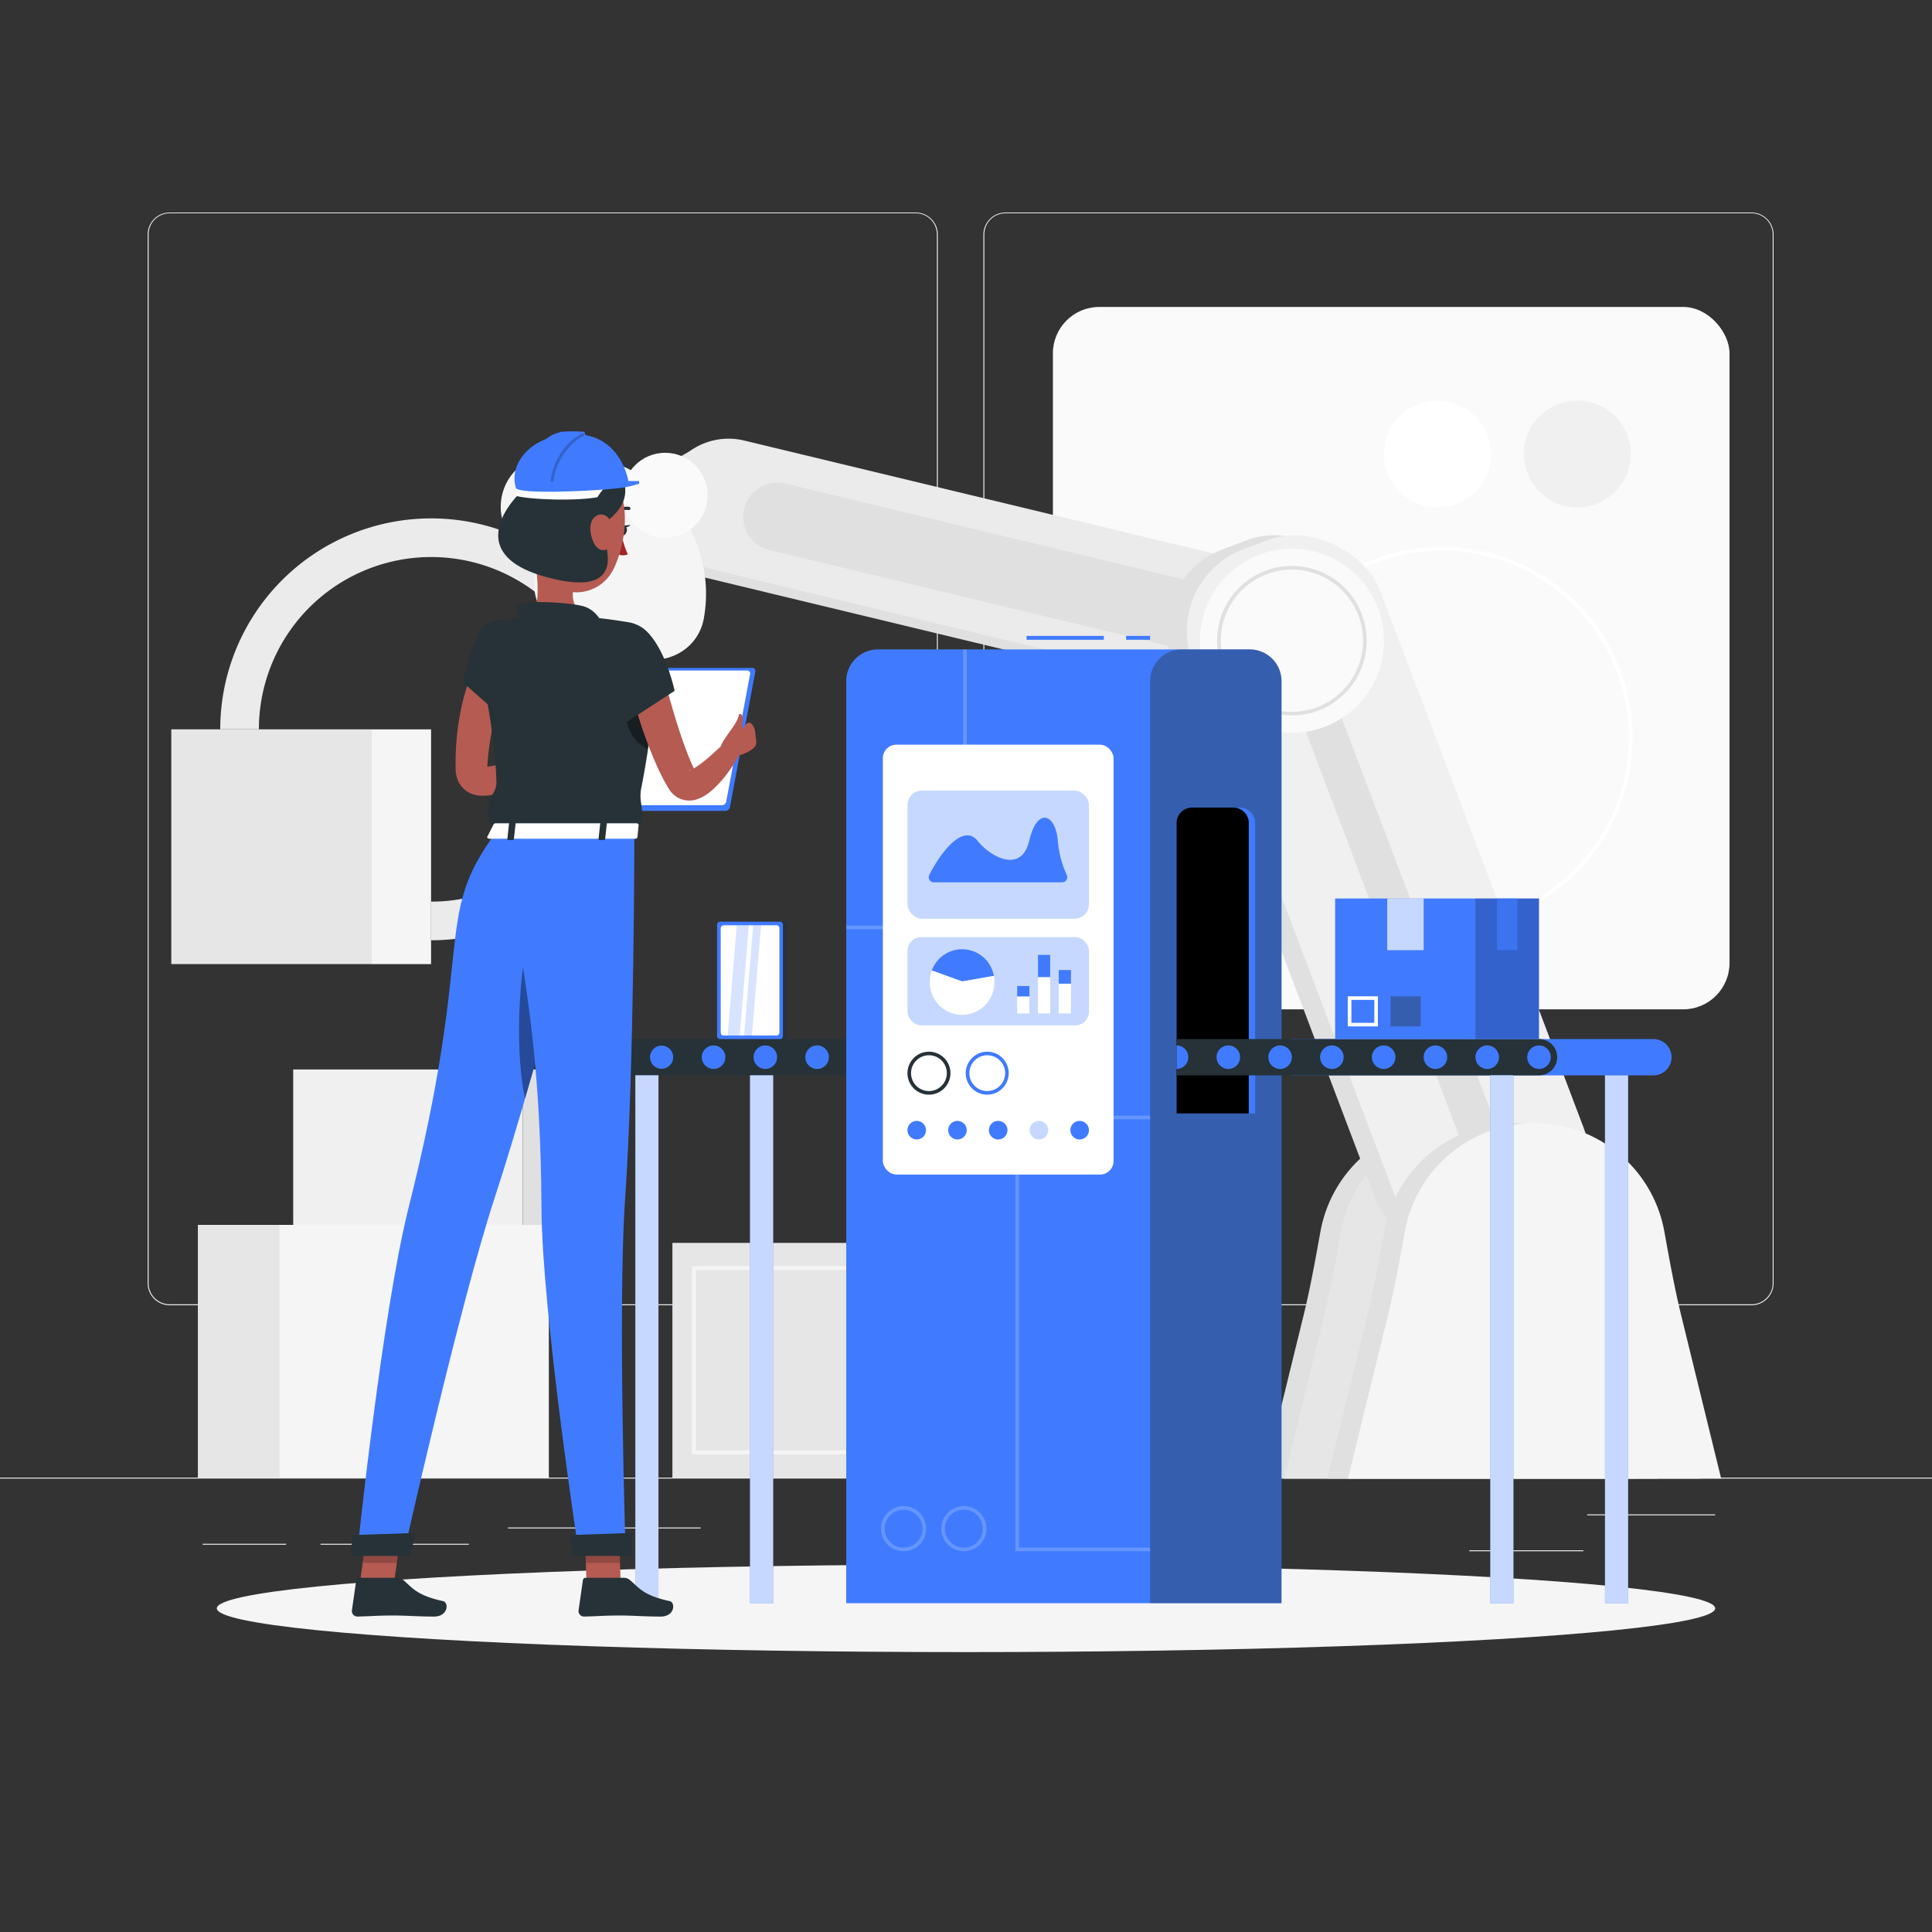 <svg xmlns="http://www.w3.org/2000/svg" viewBox="0 0 500 500"><rect x="0" y="0" width="500" height="500" fill="#333333" stroke="none"/><g id="freepik--background-complete--inject-6"><rect y="382.4" width="500" height="0.25" style="fill:#ebebeb"></rect><rect x="410.77" y="391.92" width="33.12" height="0.25" style="fill:#ebebeb"></rect><rect x="131.47" y="395.31" width="49.86" height="0.25" style="fill:#ebebeb"></rect><rect x="380.24" y="401.21" width="29.53" height="0.25" style="fill:#ebebeb"></rect><rect x="52.46" y="399.53" width="21.6" height="0.25" style="fill:#ebebeb"></rect><rect x="82.96" y="399.53" width="38.37" height="0.25" style="fill:#ebebeb"></rect><rect x="237.54" y="389.21" width="93.68" height="0.25" style="fill:#ebebeb"></rect><path d="M237,337.8H43.91a5.71,5.71,0,0,1-5.7-5.71V60.66A5.71,5.71,0,0,1,43.91,55H237a5.71,5.71,0,0,1,5.71,5.71V332.09A5.71,5.71,0,0,1,237,337.8ZM43.91,55.2a5.46,5.46,0,0,0-5.45,5.46V332.09a5.46,5.46,0,0,0,5.45,5.46H237a5.47,5.47,0,0,0,5.46-5.46V60.66A5.47,5.47,0,0,0,237,55.2Z" style="fill:#ebebeb"></path><path d="M453.31,337.8H260.21a5.72,5.72,0,0,1-5.71-5.71V60.66A5.72,5.72,0,0,1,260.21,55h193.1A5.71,5.71,0,0,1,459,60.66V332.09A5.71,5.71,0,0,1,453.31,337.8ZM260.21,55.2a5.47,5.47,0,0,0-5.46,5.46V332.09a5.47,5.47,0,0,0,5.46,5.46h193.1a5.47,5.47,0,0,0,5.46-5.46V60.66a5.47,5.47,0,0,0-5.46-5.46Z" style="fill:#ebebeb"></path><rect x="272.49" y="79.44" width="175.11" height="181.78" rx="12" style="fill:#fafafa"></rect><circle cx="408.21" cy="117.5" r="13.83" style="fill:#f0f0f0"></circle><circle cx="372" cy="117.5" r="13.83" style="fill:#fff"></circle><path d="M373.18,240.24a49.37,49.37,0,1,1,49.36-49.37A49.42,49.42,0,0,1,373.18,240.24Zm0-97.74a48.37,48.37,0,1,0,48.36,48.37A48.43,48.43,0,0,0,373.18,142.5Z" style="fill:#fff"></path><path d="M375.31,290.67a34.13,34.13,0,0,0-33.57,28c-1.32,7.32-2.63,14.63-4.4,21.85L327,382.65H423.6L413.28,340.5c-1.77-7.22-3.07-14.53-4.4-21.85A34.13,34.13,0,0,0,375.31,290.67Z" style="fill:#e0e0e0"></path><path d="M380.65,290.67a34.13,34.13,0,0,0-33.57,28c-1.33,7.32-2.64,14.63-4.4,21.85l-10.33,42.15h96.59L418.61,340.5c-1.76-7.22-3.07-14.53-4.39-21.85A34.13,34.13,0,0,0,380.65,290.67Z" style="fill:#e6e6e6"></path><path d="M168.81,128.5h0a17.25,17.25,0,0,1,20.75-12.7l155,37.31a17.26,17.26,0,0,1,12.7,20.75h0a17.24,17.24,0,0,1-20.75,12.7l-155-37.31A17.24,17.24,0,0,1,168.81,128.5Z" style="fill:#e0e0e0"></path><path d="M171.8,126.67h0A17.25,17.25,0,0,1,192.55,114l155,37.31A17.24,17.24,0,0,1,360.21,172h0a17.25,17.25,0,0,1-20.75,12.7l-155-37.31A17.26,17.26,0,0,1,171.8,126.67Z" style="fill:#ebebeb"></path><path d="M192.59,131.67h0a8.87,8.87,0,0,1,10.67-6.53l129.63,31.21A8.88,8.88,0,0,1,339.42,167h0a8.87,8.87,0,0,1-10.67,6.53L199.12,142.35A8.88,8.88,0,0,1,192.59,131.67Z" style="fill:#e0e0e0"></path><path d="M172.14,128.18a36,36,0,0,0-31.8-10C129.87,120,126,133,133.48,140.55l26.29,26.29c7.51,7.51,20.55,3.61,22.39-6.85A36,36,0,0,0,172.14,128.18Z" style="fill:#f5f5f5"></path><path d="M111.57,243.34v-10A44.59,44.59,0,1,0,67,188.75H57a54.59,54.59,0,1,1,54.59,54.59Z" style="fill:#ebebeb"></path><path d="M141.21,159.11c3.54,3.54,9.53,3.82,15.78,1.34,5.84-2.32,9.59-9.8,6.52-12.88l-10.76-10.75c-3.08-3.08-10.56.67-12.87,6.51C137.4,149.59,137.67,155.57,141.21,159.11Z" style="fill:#f5f5f5"></path><circle cx="172.14" cy="128.18" r="11" style="fill:#fafafa"></circle><rect x="327.95" y="134.66" width="51.93" height="193.8" rx="22.54" transform="translate(-59.09 140.44) rotate(-20.75)" style="fill:#e0e0e0"></rect><rect x="333.28" y="134.66" width="51.93" height="193.8" rx="22.54" transform="translate(-58.74 142.33) rotate(-20.75)" style="fill:#f0f0f0"></rect><path d="M382.45,303.84a1.64,1.64,0,0,1-1.49-1l-52.7-139.07a1.6,1.6,0,0,1,.89-2l6.41-2.43a1.41,1.41,0,0,1,.49-.09,1.63,1.63,0,0,1,1.49,1l52.7,139.07a1.59,1.59,0,0,1-.89,2l-6.41,2.43A1.26,1.26,0,0,1,382.45,303.84Z" style="fill:#e0e0e0"></path><path d="M391.81,290.67a34.13,34.13,0,0,0-33.57,28c-1.32,7.32-2.63,14.63-4.4,21.85l-10.32,42.15H440.1L429.78,340.5c-1.77-7.22-3.07-14.53-4.4-21.85A34.13,34.13,0,0,0,391.81,290.67Z" style="fill:#e0e0e0"></path><path d="M397.15,290.67a34.13,34.13,0,0,0-33.57,28c-1.33,7.32-2.64,14.63-4.4,21.85l-10.33,42.15h96.59L435.11,340.5c-1.76-7.22-3.07-14.53-4.39-21.85A34.13,34.13,0,0,0,397.15,290.67Z" style="fill:#f5f5f5"></path><circle cx="334.35" cy="165.82" r="23.82" transform="translate(-19.32 284.99) rotate(-45)" style="fill:#fafafa"></circle><path d="M334.35,185.16a19.35,19.35,0,1,1,19.34-19.34A19.37,19.37,0,0,1,334.35,185.16Zm0-37.75a18.41,18.41,0,1,0,18.41,18.41A18.43,18.43,0,0,0,334.35,147.41Z" style="fill:#e0e0e0"></path><rect x="72.21" y="317" width="69.83" height="65.4" style="fill:#f5f5f5"></rect><rect x="51.21" y="317" width="21" height="65.4" transform="translate(123.42 699.4) rotate(180)" style="fill:#e6e6e6"></rect><rect x="75.88" y="276.78" width="59.41" height="40.22" transform="translate(211.17 593.78) rotate(180)" style="fill:#f0f0f0"></rect><rect x="135.29" y="276.78" width="17.87" height="40.22" style="fill:#e0e0e0"></rect><rect x="174.02" y="321.65" width="51.69" height="60.74" transform="translate(399.73 704.05) rotate(180)" style="fill:#e6e6e6"></rect><path d="M220.66,376.37H179.08V327.68h41.58Zm-40.58-1h39.58V328.68H180.08Z" style="fill:#f5f5f5"></path><rect x="225.71" y="321.65" width="15.54" height="60.74" style="fill:#f5f5f5"></rect><rect x="44.33" y="188.76" width="51.69" height="60.75" transform="translate(140.35 438.26) rotate(180)" style="fill:#e6e6e6"></rect><rect x="96.02" y="188.76" width="15.54" height="60.75" style="fill:#f5f5f5"></rect></g><g id="freepik--Shadow--inject-6"><ellipse id="freepik--path--inject-6" cx="250" cy="416.24" rx="193.89" ry="11.32" style="fill:#f5f5f5"></ellipse></g><g id="freepik--assembly-line--inject-6"><path d="M157.87,278.3h93.79v-9.39H157.87a4.69,4.69,0,0,0-4.69,4.69h0A4.69,4.69,0,0,0,157.87,278.3Z" style="fill:#263238"></path><rect x="194.11" y="278.3" width="5.98" height="136.61" transform="translate(394.2 693.2) rotate(180)" style="fill:#407BFF"></rect><rect x="194.11" y="278.3" width="5.98" height="136.61" transform="translate(394.2 693.2) rotate(180)" style="fill:#fff;opacity:0.7"></rect><rect x="164.43" y="278.3" width="5.98" height="136.61" transform="translate(334.84 693.2) rotate(180)" style="fill:#407BFF"></rect><rect x="164.43" y="278.3" width="5.98" height="136.61" transform="translate(334.84 693.2) rotate(180)" style="fill:#fff;opacity:0.7"></rect><circle cx="157.87" cy="273.6" r="3.05" style="fill:#407BFF"></circle><path d="M168.22,273.6a3,3,0,1,0,3.05-3A3,3,0,0,0,168.22,273.6Z" style="fill:#407BFF"></path><circle cx="184.67" cy="273.6" r="3.05" style="fill:#407BFF"></circle><circle cx="198.07" cy="273.6" r="3.05" style="fill:#407BFF"></circle><circle cx="211.46" cy="273.6" r="3.05" style="fill:#407BFF"></circle><circle cx="224.86" cy="273.6" r="3.05" style="fill:#407BFF"></circle><circle cx="238.26" cy="273.6" r="3.05" style="fill:#407BFF"></circle><path d="M251.66,270.56v6.09a3,3,0,1,1,0-6.09Z" style="fill:#407BFF"></path><rect x="291.44" y="164.57" width="6.21" height="1" style="fill:#407BFF"></rect><rect x="265.67" y="164.57" width="20" height="1" style="fill:#407BFF"></rect><path d="M227.23,168.07h96.21a8.21,8.21,0,0,1,8.21,8.21V414.9a0,0,0,0,1,0,0H219a0,0,0,0,1,0,0V176.28A8.21,8.21,0,0,1,227.23,168.07Z" style="fill:#407BFF"></path><polygon points="250.18 240.5 219.02 240.5 219.02 239.57 249.26 239.57 249.26 168.07 250.18 168.07 250.18 240.5" style="fill:#fff;opacity:0.2"></polygon><path d="M305.86,168.07h17.58a8.21,8.21,0,0,1,8.21,8.21V414.9a0,0,0,0,1,0,0h-34a0,0,0,0,1,0,0V176.28A8.21,8.21,0,0,1,305.86,168.07Z" style="fill:#263238;opacity:0.4"></path><path d="M308.48,209h12.35a4,4,0,0,1,4,4v75.16a0,0,0,0,1,0,0H304.49a0,0,0,0,1,0,0V213A4,4,0,0,1,308.48,209Z" style="fill:#407BFF"></path><path d="M308.48,209h10.7a4,4,0,0,1,4,4v75.16a0,0,0,0,1,0,0H304.49a0,0,0,0,1,0,0V213a4,4,0,0,1,4-4Z"></path><polygon points="297.65 401.45 262.79 401.45 262.79 288.74 297.65 288.74 297.65 289.66 263.71 289.66 263.71 400.53 297.65 400.53 297.65 401.45" style="fill:#fff;opacity:0.2"></polygon><path d="M249.44,401.45a5.83,5.83,0,1,1,5.84-5.83A5.83,5.83,0,0,1,249.44,401.45Zm0-10.74a4.91,4.91,0,1,0,4.91,4.91A4.92,4.92,0,0,0,249.44,390.71Z" style="fill:#fff;opacity:0.2"></path><path d="M233.85,401.45a5.83,5.83,0,1,1,5.83-5.83A5.83,5.83,0,0,1,233.85,401.45Zm0-10.74a4.91,4.91,0,1,0,4.91,4.91A4.92,4.92,0,0,0,233.85,390.71Z" style="fill:#fff;opacity:0.2"></path><path d="M427.91,278.3H334.12v-9.39h93.79a4.69,4.69,0,0,1,4.69,4.69h0A4.69,4.69,0,0,1,427.91,278.3Z" style="fill:#407BFF"></path><path d="M398.29,278.3h-93.8v-9.39h93.8A4.69,4.69,0,0,1,403,273.6h0A4.69,4.69,0,0,1,398.29,278.3Z" style="fill:#263238"></path><rect x="385.69" y="278.3" width="5.98" height="136.61" style="fill:#407BFF"></rect><rect x="385.69" y="278.3" width="5.98" height="136.61" style="fill:#fff;opacity:0.7"></rect><rect x="415.37" y="278.3" width="5.98" height="136.61" style="fill:#407BFF"></rect><rect x="415.37" y="278.3" width="5.98" height="136.61" style="fill:#fff;opacity:0.7"></rect><circle cx="398.29" cy="273.6" r="3.05" style="fill:#407BFF"></circle><circle cx="384.89" cy="273.6" r="3.05" style="fill:#407BFF"></circle><circle cx="371.49" cy="273.6" r="3.05" style="fill:#407BFF"></circle><circle cx="358.09" cy="273.6" r="3.05" style="fill:#407BFF"></circle><circle cx="344.69" cy="273.6" r="3.05" style="fill:#407BFF"></circle><circle cx="331.29" cy="273.6" r="3.05" style="fill:#407BFF"></circle><circle cx="317.89" cy="273.6" r="3.05" style="fill:#407BFF"></circle><path d="M304.49,270.56v6.09a3,3,0,1,0,0-6.09Z" style="fill:#407BFF"></path><rect x="228.48" y="192.72" width="59.71" height="111.25" rx="3.5" style="fill:#fff"></rect><rect x="234.86" y="204.6" width="46.95" height="33.17" rx="3.73" style="fill:#407BFF;opacity:0.3"></rect><rect x="234.86" y="242.52" width="46.95" height="22.84" rx="3.54" style="fill:#407BFF;opacity:0.3"></rect><path d="M249,254l-7.84-2.85a8.34,8.34,0,0,1,16.05,1.41Z" style="fill:#407BFF"></path><path d="M249,254l8.21-1.44a8.66,8.66,0,0,1,.13,1.44,8.35,8.35,0,1,1-16.69,0,8.2,8.2,0,0,1,.51-2.85Z" style="fill:#fff"></path><rect x="268.63" y="252.86" width="3.16" height="9.42" style="fill:#fff"></rect><rect x="263.25" y="257.87" width="3.16" height="4.41" style="fill:#fff"></rect><rect x="263.25" y="255.18" width="3.16" height="2.69" style="fill:#407BFF"></rect><rect x="268.63" y="247.12" width="3.16" height="5.74" style="fill:#407BFF"></rect><rect x="274" y="254.57" width="3.16" height="7.7" style="fill:#fff"></rect><rect x="274" y="251.04" width="3.16" height="3.53" style="fill:#407BFF"></rect><path d="M241.69,228.35h33.18a1.33,1.33,0,0,0,1.21-1.91,26,26,0,0,1-2.32-8.91c-.62-7-5.36-8.7-7.38,0s-10.09,4.22-13.38.08c-3.06-3.84-8.06.41-12.5,8.77A1.35,1.35,0,0,0,241.69,228.35Z" style="fill:#407BFF"></path><path d="M240.41,273.1a4.63,4.63,0,1,1-4.63,4.63,4.64,4.64,0,0,1,4.63-4.63m0-.92a5.56,5.56,0,1,0,5.56,5.55,5.54,5.54,0,0,0-5.56-5.55Z" style="fill:#263238"></path><path d="M255.5,273.1a4.63,4.63,0,1,1-4.63,4.63,4.64,4.64,0,0,1,4.63-4.63m0-.92a5.56,5.56,0,1,0,5.55,5.55,5.54,5.54,0,0,0-5.55-5.55Z" style="fill:#407BFF"></path><path d="M281.81,292.49a2.4,2.4,0,1,1-2.39-2.4A2.4,2.4,0,0,1,281.81,292.49Z" style="fill:#407BFF"></path><path d="M271.27,292.49a2.4,2.4,0,1,1-2.39-2.4A2.4,2.4,0,0,1,271.27,292.49Z" style="fill:#407BFF;opacity:0.3"></path><path d="M260.73,292.49a2.4,2.4,0,1,1-2.4-2.4A2.4,2.4,0,0,1,260.73,292.49Z" style="fill:#407BFF"></path><path d="M250.19,292.49a2.4,2.4,0,1,1-2.4-2.4A2.4,2.4,0,0,1,250.19,292.49Z" style="fill:#407BFF"></path><path d="M239.65,292.49a2.4,2.4,0,1,1-2.4-2.4A2.4,2.4,0,0,1,239.65,292.49Z" style="fill:#407BFF"></path><rect x="345.53" y="232.53" width="52.75" height="36.39" style="fill:#407BFF"></rect><rect x="359.01" y="232.53" width="9.43" height="13.37" style="fill:#fff;opacity:0.7"></rect><rect x="381.84" y="232.53" width="16.45" height="36.39" style="opacity:0.2"></rect><rect x="387.43" y="232.53" width="5.26" height="13.37" style="fill:#407BFF;opacity:0.7"></rect><path d="M355.68,258.77v5.94h-5.94v-5.94h5.94m.92-.93h-7.79v7.79h7.79v-7.79Z" style="fill:#fff"></path><rect x="359.88" y="257.84" width="7.79" height="7.79" style="fill:#263238;opacity:0.4"></rect><rect x="186.5" y="238.54" width="17.04" height="30.37" rx="0.78" style="fill:#263238"></rect><path d="M186.37,238.54h15.47a.78.78,0,0,1,.78.78v28.8a.78.78,0,0,1-.78.78H186.37a.79.79,0,0,1-.79-.79v-28.8A.78.78,0,0,1,186.37,238.54Z" style="fill:#407BFF"></path><rect x="179.85" y="246.13" width="28.52" height="15.19" rx="0.72" transform="translate(447.84 59.62) rotate(90)" style="fill:#fff"></rect><polygon points="193.81 239.47 190.67 239.47 188.31 267.99 191.46 267.99 193.81 239.47" style="fill:#407BFF;opacity:0.2"></polygon><polygon points="196.96 239.47 194.92 239.47 192.57 267.99 194.6 267.99 196.96 239.47" style="fill:#407BFF;opacity:0.2"></polygon></g><g id="freepik--Character--inject-6"><path d="M187.75,209.85H162.46a.78.78,0,0,1-.79-1l6.56-35a1.23,1.23,0,0,1,1.16-1h25.28a.79.79,0,0,1,.8,1l-6.56,35A1.23,1.23,0,0,1,187.75,209.85Z" style="fill:#407BFF"></path><path d="M186.85,208.38h-23.8a.74.74,0,0,1-.75-.92l6.17-33a1.17,1.17,0,0,1,1.1-.92h23.8a.74.74,0,0,1,.75.92l-6.18,33A1.15,1.15,0,0,1,186.85,208.38Z" style="fill:#fff"></path><path d="M131.53,175.3l-.22.47-.27.61-.53,1.26c-.34.87-.66,1.76-.95,2.67-.59,1.81-1.14,3.66-1.57,5.56a76.93,76.93,0,0,0-1.82,11.58l-.11,1.4c0,.19,0,.25-.09.09a1.62,1.62,0,0,0-.64-.64c-.26-.14-.34-.09-.23,0a5,5,0,0,0,1.81,0,18.53,18.53,0,0,0,2.59-.58,88.43,88.43,0,0,0,11.08-4.35l2.42,3.77a53.1,53.1,0,0,1-11.08,7,26.56,26.56,0,0,1-3.37,1.26,12,12,0,0,1-4.38.51,7.1,7.1,0,0,1-3.16-1,6.46,6.46,0,0,1-2.53-3,8.34,8.34,0,0,1-.57-3V197.1A68,68,0,0,1,119.22,184a53.24,53.24,0,0,1,1.69-6.48c.34-1.07.74-2.14,1.16-3.21.22-.53.43-1.06.68-1.6l.39-.82c.15-.29.26-.51.48-.92Z" style="fill:#b55b52"></path><path d="M137.49,139.67c1,5.25,3.34,16.69-.33,20.18,0,0,1.43,5.32,11.17,5.32,10.72,0,5.12-5.32,5.12-5.32-5.84-1.39-5.69-5.73-4.67-9.8Z" style="fill:#b55b52"></path><path d="M135,161.68s-.94-3-1.29-4.75,12.79-1.19,17.14-.07,5.74,6.21,5.74,6.21Z" style="fill:#263238"></path><path d="M160.92,138.46a19.27,19.27,0,0,0,1.57,5,3.07,3.07,0,0,1-2.59-.05Z" style="fill:#a02724"></path><path d="M159.37,133.09a.34.34,0,0,1-.16-.1.41.41,0,0,1,0-.59,4.13,4.13,0,0,1,3.62-1.22.41.41,0,0,1,.32.49.42.42,0,0,1-.5.32h0a3.31,3.31,0,0,0-2.85,1A.41.41,0,0,1,159.37,133.09Z" style="fill:#263238"></path><path d="M160.55,137.13c-.15.7.1,1.34.56,1.43s.94-.39,1.09-1.09-.11-1.34-.57-1.43S160.69,136.43,160.55,137.13Z" style="fill:#263238"></path><path d="M161.42,136l1.78-.13S162.07,137,161.42,136Z" style="fill:#263238"></path><polygon points="92.5 414.39 101.33 414.39 104.15 393.93 95.31 393.93 92.5 414.39" style="fill:#b55b52"></polygon><path d="M102.84,408.33H92.91a.71.71,0,0,0-.71.6l-1.13,7.85a1.43,1.43,0,0,0,1.42,1.58c3.46-.06,5.13-.27,9.5-.27,2.68,0,6.6.28,10.31.28s3.91-3.67,2.37-4c-6.93-1.49-8-3.54-10.36-5.5A2.3,2.3,0,0,0,102.84,408.33Z" style="fill:#263238"></path><polygon points="95.31 393.93 104.15 393.93 102.69 404.48 93.85 404.48 95.31 393.93" style="opacity:0.2"></polygon><path d="M126.05,161.94c-3.58,1.14-6.27,14.66-6.27,14.66l11.35,10s7.43-13.15,5.27-17.53C134.14,164.54,130.28,160.6,126.05,161.94Z" style="fill:#263238"></path><path d="M169.44,169c0,5.67.21,16.21-3.49,35-.67,3.41.66,4.92.06,8.41-.39,2.27-1.66,1.94-1.84,3H128.28c0-1.07-1.57-1.64-1.93-3.94-.84-5.29,2.22-5.73,2.12-9.06-.25-8.4-1.47-17.84-5.15-34.42a6,6,0,0,1,5-7.29c2.58-.37,5.69-.73,8.83-.89a114.89,114.89,0,0,1,16.29,0c3.18.29,6.56.79,9.29,1.24A8,8,0,0,1,169.44,169Z" style="fill:#263238"></path><path d="M168.07,185.35c-.23,2.52-.07,5.36-.47,8.57-5.93-3-6.75-10.68-4.93-14.57A25.75,25.75,0,0,1,168.07,185.35Z" style="opacity:0.4"></path><path d="M170.78,171.45c1,3.88,2.08,7.88,3.22,11.77s2.36,7.78,3.79,11.46a56.5,56.5,0,0,0,2.3,5.27,2.53,2.53,0,0,0-.87-.59c-.59-.21-1-.07-.93,0a3.33,3.33,0,0,0,1.46-.6,31.72,31.72,0,0,0,4.4-3.42c1.48-1.31,3-2.74,4.4-4.12l3.65,2.6a48.83,48.83,0,0,1-3.44,5.62,29.88,29.88,0,0,1-4.63,5.21,13.62,13.62,0,0,1-1.67,1.22,9.24,9.24,0,0,1-2.37,1.07,6.22,6.22,0,0,1-4-.19A6.49,6.49,0,0,1,173,204a56,56,0,0,1-3.09-6,113.09,113.09,0,0,1-4.55-12.13c-.65-2-1.26-4.07-1.81-6.13s-1.1-4.09-1.57-6.23Z" style="fill:#b55b52"></path><path d="M168,164.06c4.64,5.22,6.59,14.73,6.59,14.73L161.2,187.5s-6.62-15-5-19.6C158.33,161.75,163.48,159,168,164.06Z" style="fill:#263238"></path><path d="M192.81,191.63c.58-1.79-1.19-1.77-.59-5.43.21-1.29-.91-1.84-1-1.16-.58,3.45-7.37,8.67-3.74,10.33C189.65,196.38,192.81,191.63,192.81,191.63Z" style="fill:#b55b52"></path><path d="M195.49,189.92c-.07-2-1.62-4.55-3.15-1.38l-.8.62s-2.16.32-4.87,4l2.9,2.6,1-.15a9.5,9.5,0,0,0,4.33-1.9l.2-.17a1.91,1.91,0,0,0,.63-1.62Z" style="fill:#b55b52"></path><path d="M137.57,129.88c-1.24,8.68-2,12.33,1.46,17.62,5.15,8,16.08,7.6,19.9-.53,3.43-7.32,4.89-20.29-2.79-25.44A12,12,0,0,0,137.57,129.88Z" style="fill:#b55b52"></path><path d="M154.91,136.44c3.51-2.27,7.22-5.52,6.9-9.94s-5.89-8.58-13.56-8.58c-10.25,0-9.83,6.66-9.83,6.66-2,.25-21.92,17.87,2.75,24.71S154.91,136.44,154.91,136.44Z" style="fill:#263238"></path><path d="M134.44,125.19s-1,2.2-.67,3.2c3.34.86,15,1.36,20.87.28a13.64,13.64,0,0,1,2.55-3.17Z" style="fill:#fff"></path><path d="M133.5,126.25c.53,1.79,20.79.84,27.31,0a25,25,0,0,0,4.59-1.08v-.68h-2.79s-1.8-12.19-14.18-12.17C137.8,112.39,131.57,119.71,133.5,126.25Z" style="fill:#407BFF"></path><path d="M151.23,111.75a38.34,38.34,0,0,0-6,0c-1.94.62-3.69.9-6.08,4.6l5.35.18s3.48-3.87,6.95-3.9A2.35,2.35,0,0,0,151.23,111.75Z" style="fill:#407BFF"></path><path d="M142.87,124.71h-.05a.37.37,0,0,1-.32-.42c1.39-8.94,7.86-12,8.14-12.08a.37.37,0,0,1,.49.19.36.36,0,0,1-.18.49c-.07,0-6.38,3-7.71,11.51A.36.36,0,0,1,142.87,124.71Z" style="opacity:0.2"></path><path d="M158.27,135.48a8,8,0,0,1-.32,5.43c-1,2.25-3.1,1.75-4.17-.25-1-1.79-1.62-5.12,0-6.72S157.61,133.32,158.27,135.48Z" style="fill:#b55b52"></path><path d="M154.69,215.45s-15.56,60.65-26.76,94.83c-9.05,27.61-23.54,92.14-23.54,92.14h-12s6.48-62.6,13.36-89.91c17.41-69.1,6.07-74.72,22.58-97.06Z" style="fill:#407BFF"></path><path d="M138.46,234.45c-5.21,19-4.81,39.73-2.58,49.89,3.22-11.06,6.44-22.61,9.28-33C144.18,245.7,141.19,239.15,138.46,234.45Z" style="opacity:0.4"></path><polygon points="106.16 402.66 90.81 402.66 91.22 397.27 107.58 396.72 106.16 402.66" style="fill:#263238"></polygon><polygon points="151.95 414.37 160.79 414.37 160.1 393.91 151.26 393.91 151.95 414.37" style="fill:#b55b52"></polygon><path d="M161.49,408.33h-9.93a.69.69,0,0,0-.7.6l-1.13,7.85a1.42,1.42,0,0,0,1.41,1.58c3.46-.06,5.13-.27,9.5-.27,2.68,0,6.61.28,10.32.28s3.9-3.67,2.36-4c-6.93-1.49-8-3.54-10.35-5.5A2.33,2.33,0,0,0,161.49,408.33Z" style="fill:#263238"></path><polygon points="151.26 393.91 160.1 393.91 160.45 404.46 151.61 404.46 151.26 393.91" style="opacity:0.2"></polygon><path d="M164.17,215.45s0,60.65-2.39,94.83c-1.95,27.61.15,92.14.15,92.14H149.88s-9.61-62.6-9.75-89.91c-.35-69.1-13.14-74.72-2.37-97.06Z" style="fill:#407BFF"></path><polygon points="163.58 402.66 148.23 402.66 147.42 397.27 163.66 396.72 163.58 402.66" style="fill:#263238"></polygon><path d="M127.74,213.34l-1.62,3.22c-.12.25.17.5.59.5h37.63c.33,0,.6-.16.62-.36l.32-3.21c0-.23-.26-.42-.61-.42H128.33A.66.66,0,0,0,127.74,213.34Z" style="fill:#fff"></path><path d="M132.62,217.41h-1c-.19,0-.34-.1-.33-.22l.46-4.18c0-.12.18-.22.37-.22h1c.19,0,.34.1.33.22l-.46,4.18C133,217.31,132.82,217.41,132.62,217.41Z" style="fill:#263238"></path><path d="M156.22,217.41h-1c-.19,0-.34-.1-.33-.22l.46-4.18c0-.12.18-.22.38-.22h1c.19,0,.34.1.33.22l-.46,4.18C156.58,217.31,156.41,217.41,156.22,217.41Z" style="fill:#263238"></path></g></svg>